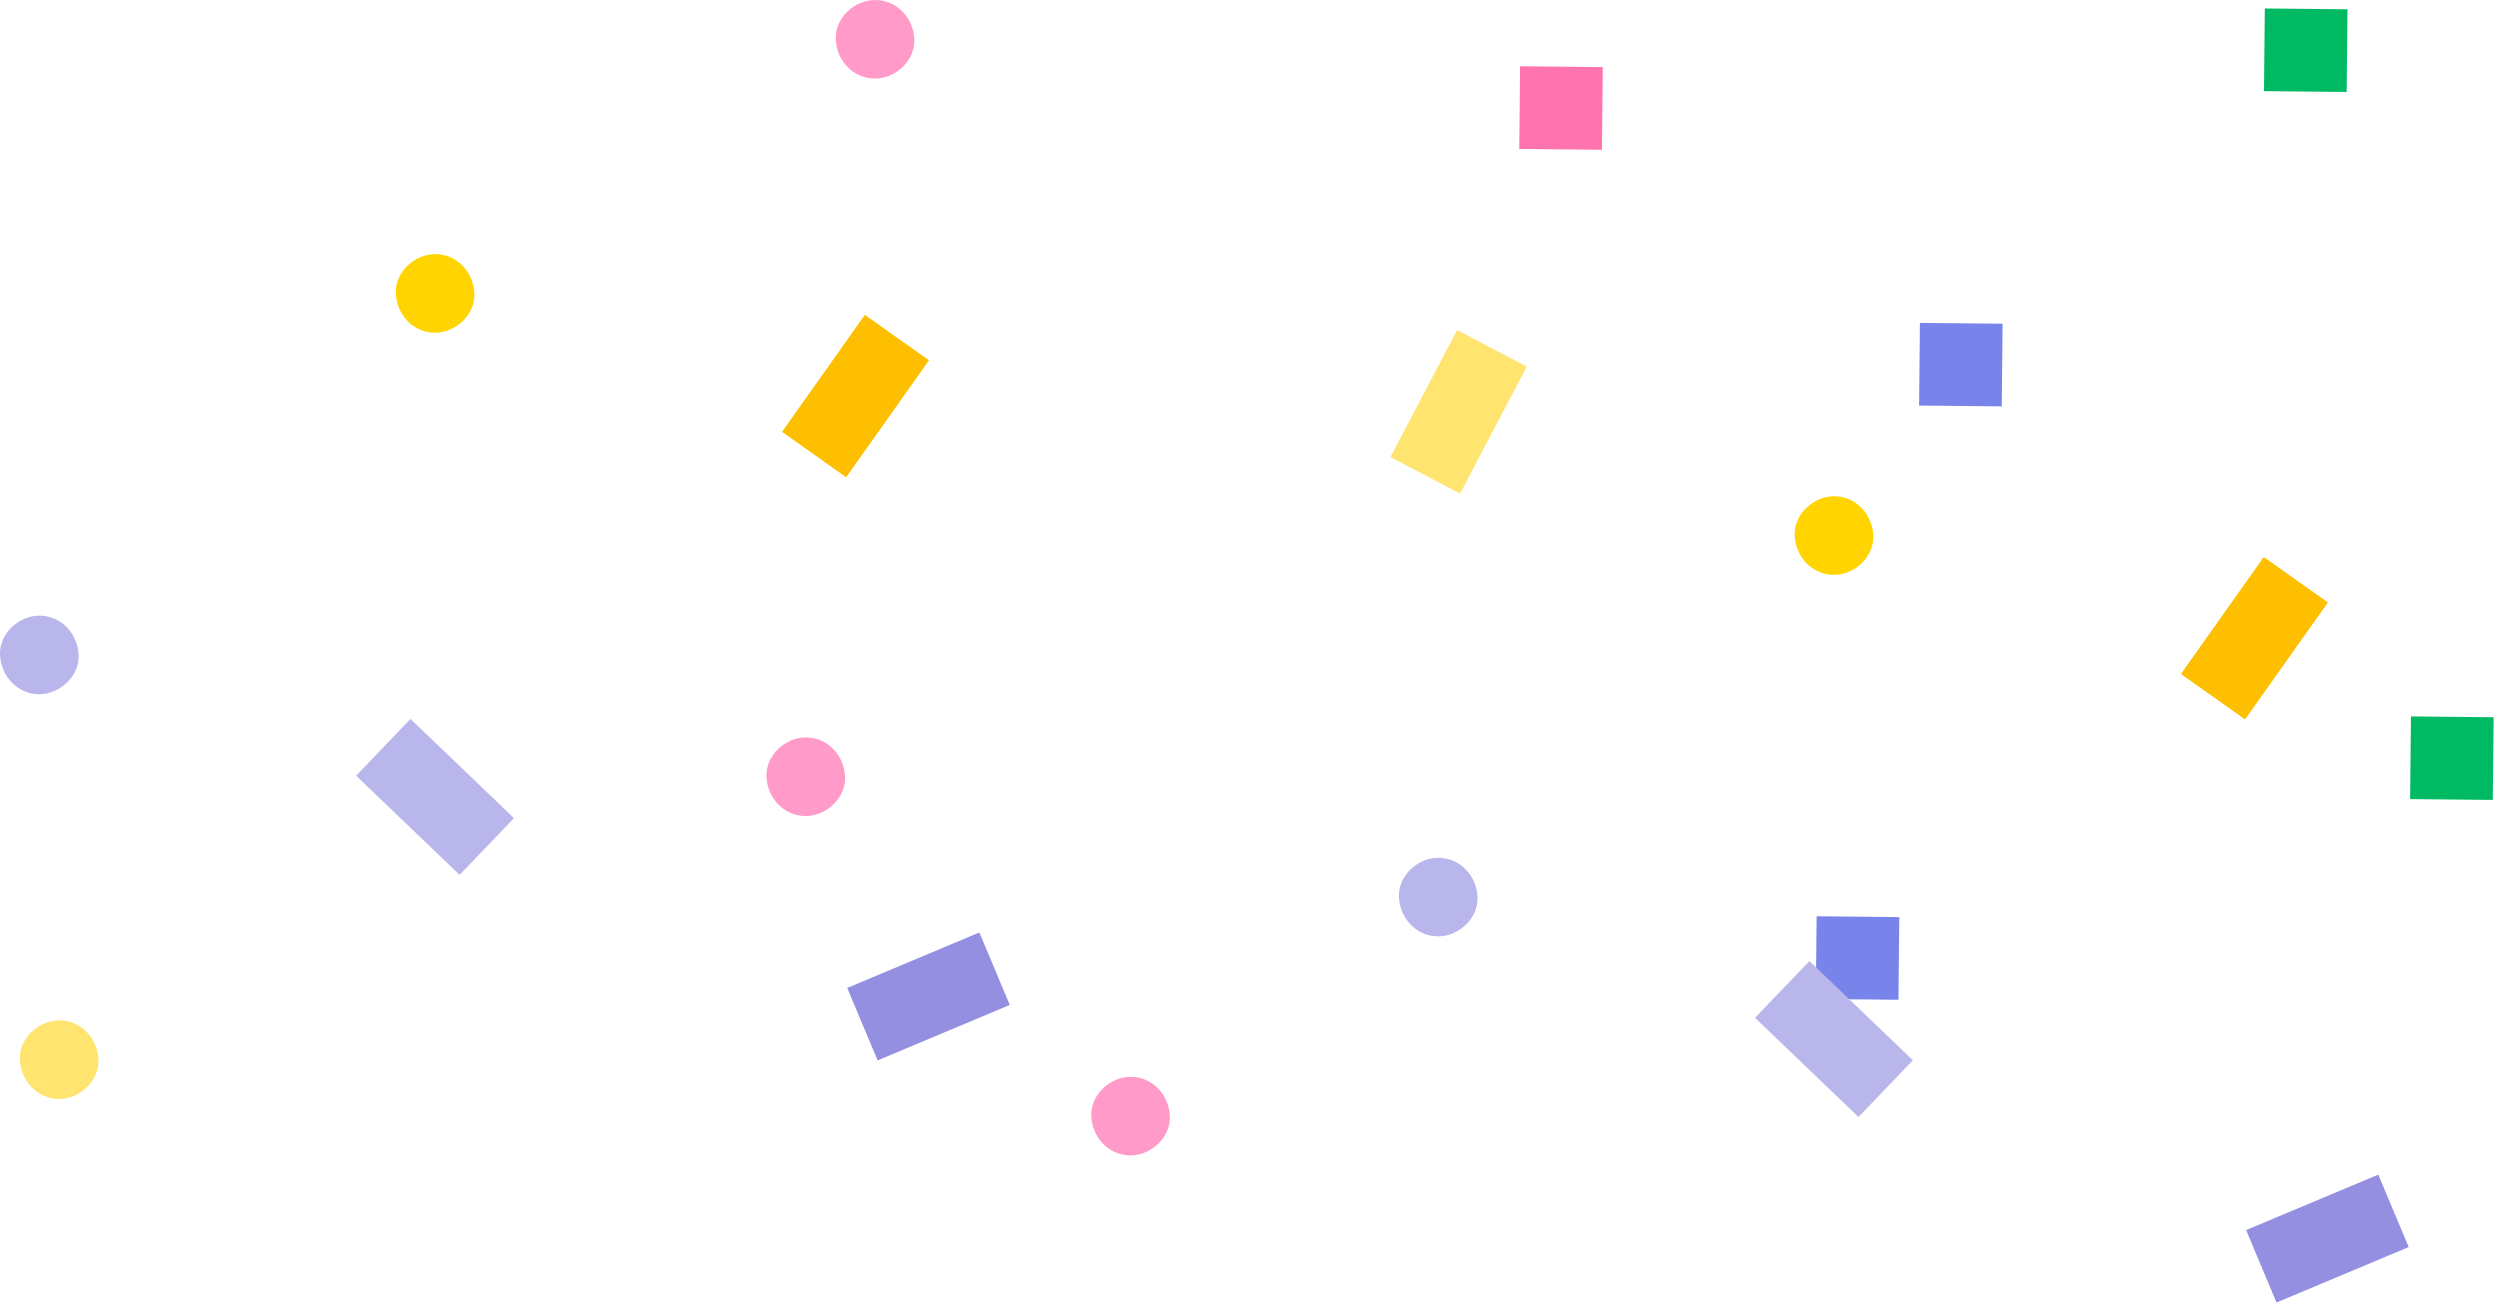 <svg width="356" height="186" viewBox="0 0 356 186" fill="none" xmlns="http://www.w3.org/2000/svg">
<path d="M334.283 1.324L322.51 1.207L322.392 12.979L334.165 13.097L334.283 1.324Z" fill="#00BA63"/>
<path d="M285.169 46.098L273.397 45.98L273.279 57.753L285.052 57.87L285.169 46.098Z" fill="#7984EB"/>
<path d="M228.234 9.556L216.461 9.438L216.344 21.211L228.117 21.328L228.234 9.556Z" fill="#FF73AF"/>
<path d="M355.092 102.136L343.32 102.019L343.202 113.792L354.975 113.909L355.092 102.136Z" fill="#00BA63"/>
<path d="M270.459 130.595L258.686 130.477L258.569 142.25L270.341 142.367L270.459 130.595Z" fill="#7984EB"/>
<path d="M61.957 47.378C64.883 47.378 67.688 44.804 67.552 41.782C67.416 38.751 65.094 36.187 61.957 36.187C59.03 36.187 56.225 38.76 56.361 41.782C56.497 44.814 58.82 47.378 61.957 47.378Z" fill="#FFD400"/>
<path d="M114.74 116.202C117.667 116.202 120.471 113.628 120.336 110.606C120.2 107.574 117.877 105.01 114.74 105.01C111.813 105.01 109.009 107.584 109.144 110.606C109.28 113.638 111.603 116.202 114.74 116.202Z" fill="#FF9AC9"/>
<path d="M160.995 164.533C163.921 164.533 166.726 161.959 166.59 158.937C166.454 155.905 164.131 153.341 160.995 153.341C158.068 153.341 155.263 155.915 155.399 158.937C155.535 161.969 157.858 164.533 160.995 164.533Z" fill="#FF9AC9"/>
<path d="M8.425 156.489C11.352 156.489 14.156 153.915 14.021 150.893C13.885 147.862 11.562 145.298 8.425 145.298C5.498 145.298 2.694 147.871 2.829 150.893C2.965 153.925 5.288 156.489 8.425 156.489Z" fill="#FFE470"/>
<path d="M120.643 140.682L139.462 132.783L143.793 143.102L124.974 151.001L120.643 140.682Z" fill="#948FE1"/>
<path d="M50.711 110.458L58.455 102.378L73.192 116.502L65.448 124.582L50.711 110.458Z" fill="#B9B6EC"/>
<path d="M111.36 61.496L123.157 44.841L132.29 51.31L120.492 67.965L111.36 61.496Z" fill="#FDBF00"/>
<path d="M5.6 98.857C8.527 98.857 11.332 96.284 11.196 93.262C11.06 90.23 8.737 87.666 5.6 87.666C2.673 87.666 -0.131 90.24 0.005 93.262C0.141 96.293 2.463 98.857 5.6 98.857Z" fill="#B9B6EC"/>
<path d="M124.602 11.191C127.529 11.191 130.334 8.618 130.198 5.596C130.062 2.564 127.739 0 124.602 0C121.676 0 118.871 2.574 119.007 5.596C119.143 8.627 121.465 11.191 124.602 11.191Z" fill="#FF9AC9"/>
<path d="M261.16 81.858C264.087 81.858 266.891 79.284 266.755 76.262C266.62 73.23 264.297 70.666 261.16 70.666C258.233 70.666 255.429 73.24 255.564 76.262C255.7 79.294 258.023 81.858 261.16 81.858Z" fill="#FFD400"/>
<path d="M198 65.084L207.491 47L217.407 52.204L207.916 70.289L198 65.084Z" fill="#FFE470"/>
<path d="M319.846 175.162L338.665 167.263L342.997 177.581L324.177 185.48L319.846 175.162Z" fill="#948FE1"/>
<path d="M249.914 144.938L257.659 136.857L272.395 150.982L264.651 159.062L249.914 144.938Z" fill="#B9B6EC"/>
<path d="M310.563 95.976L322.36 79.321L331.493 85.79L319.695 102.445L310.563 95.976Z" fill="#FDBF00"/>
<path d="M204.804 133.337C207.73 133.337 210.535 130.763 210.399 127.741C210.263 124.709 207.94 122.146 204.804 122.146C201.877 122.146 199.072 124.719 199.208 127.741C199.344 130.773 201.667 133.337 204.804 133.337Z" fill="#B9B6EC"/>
</svg>
